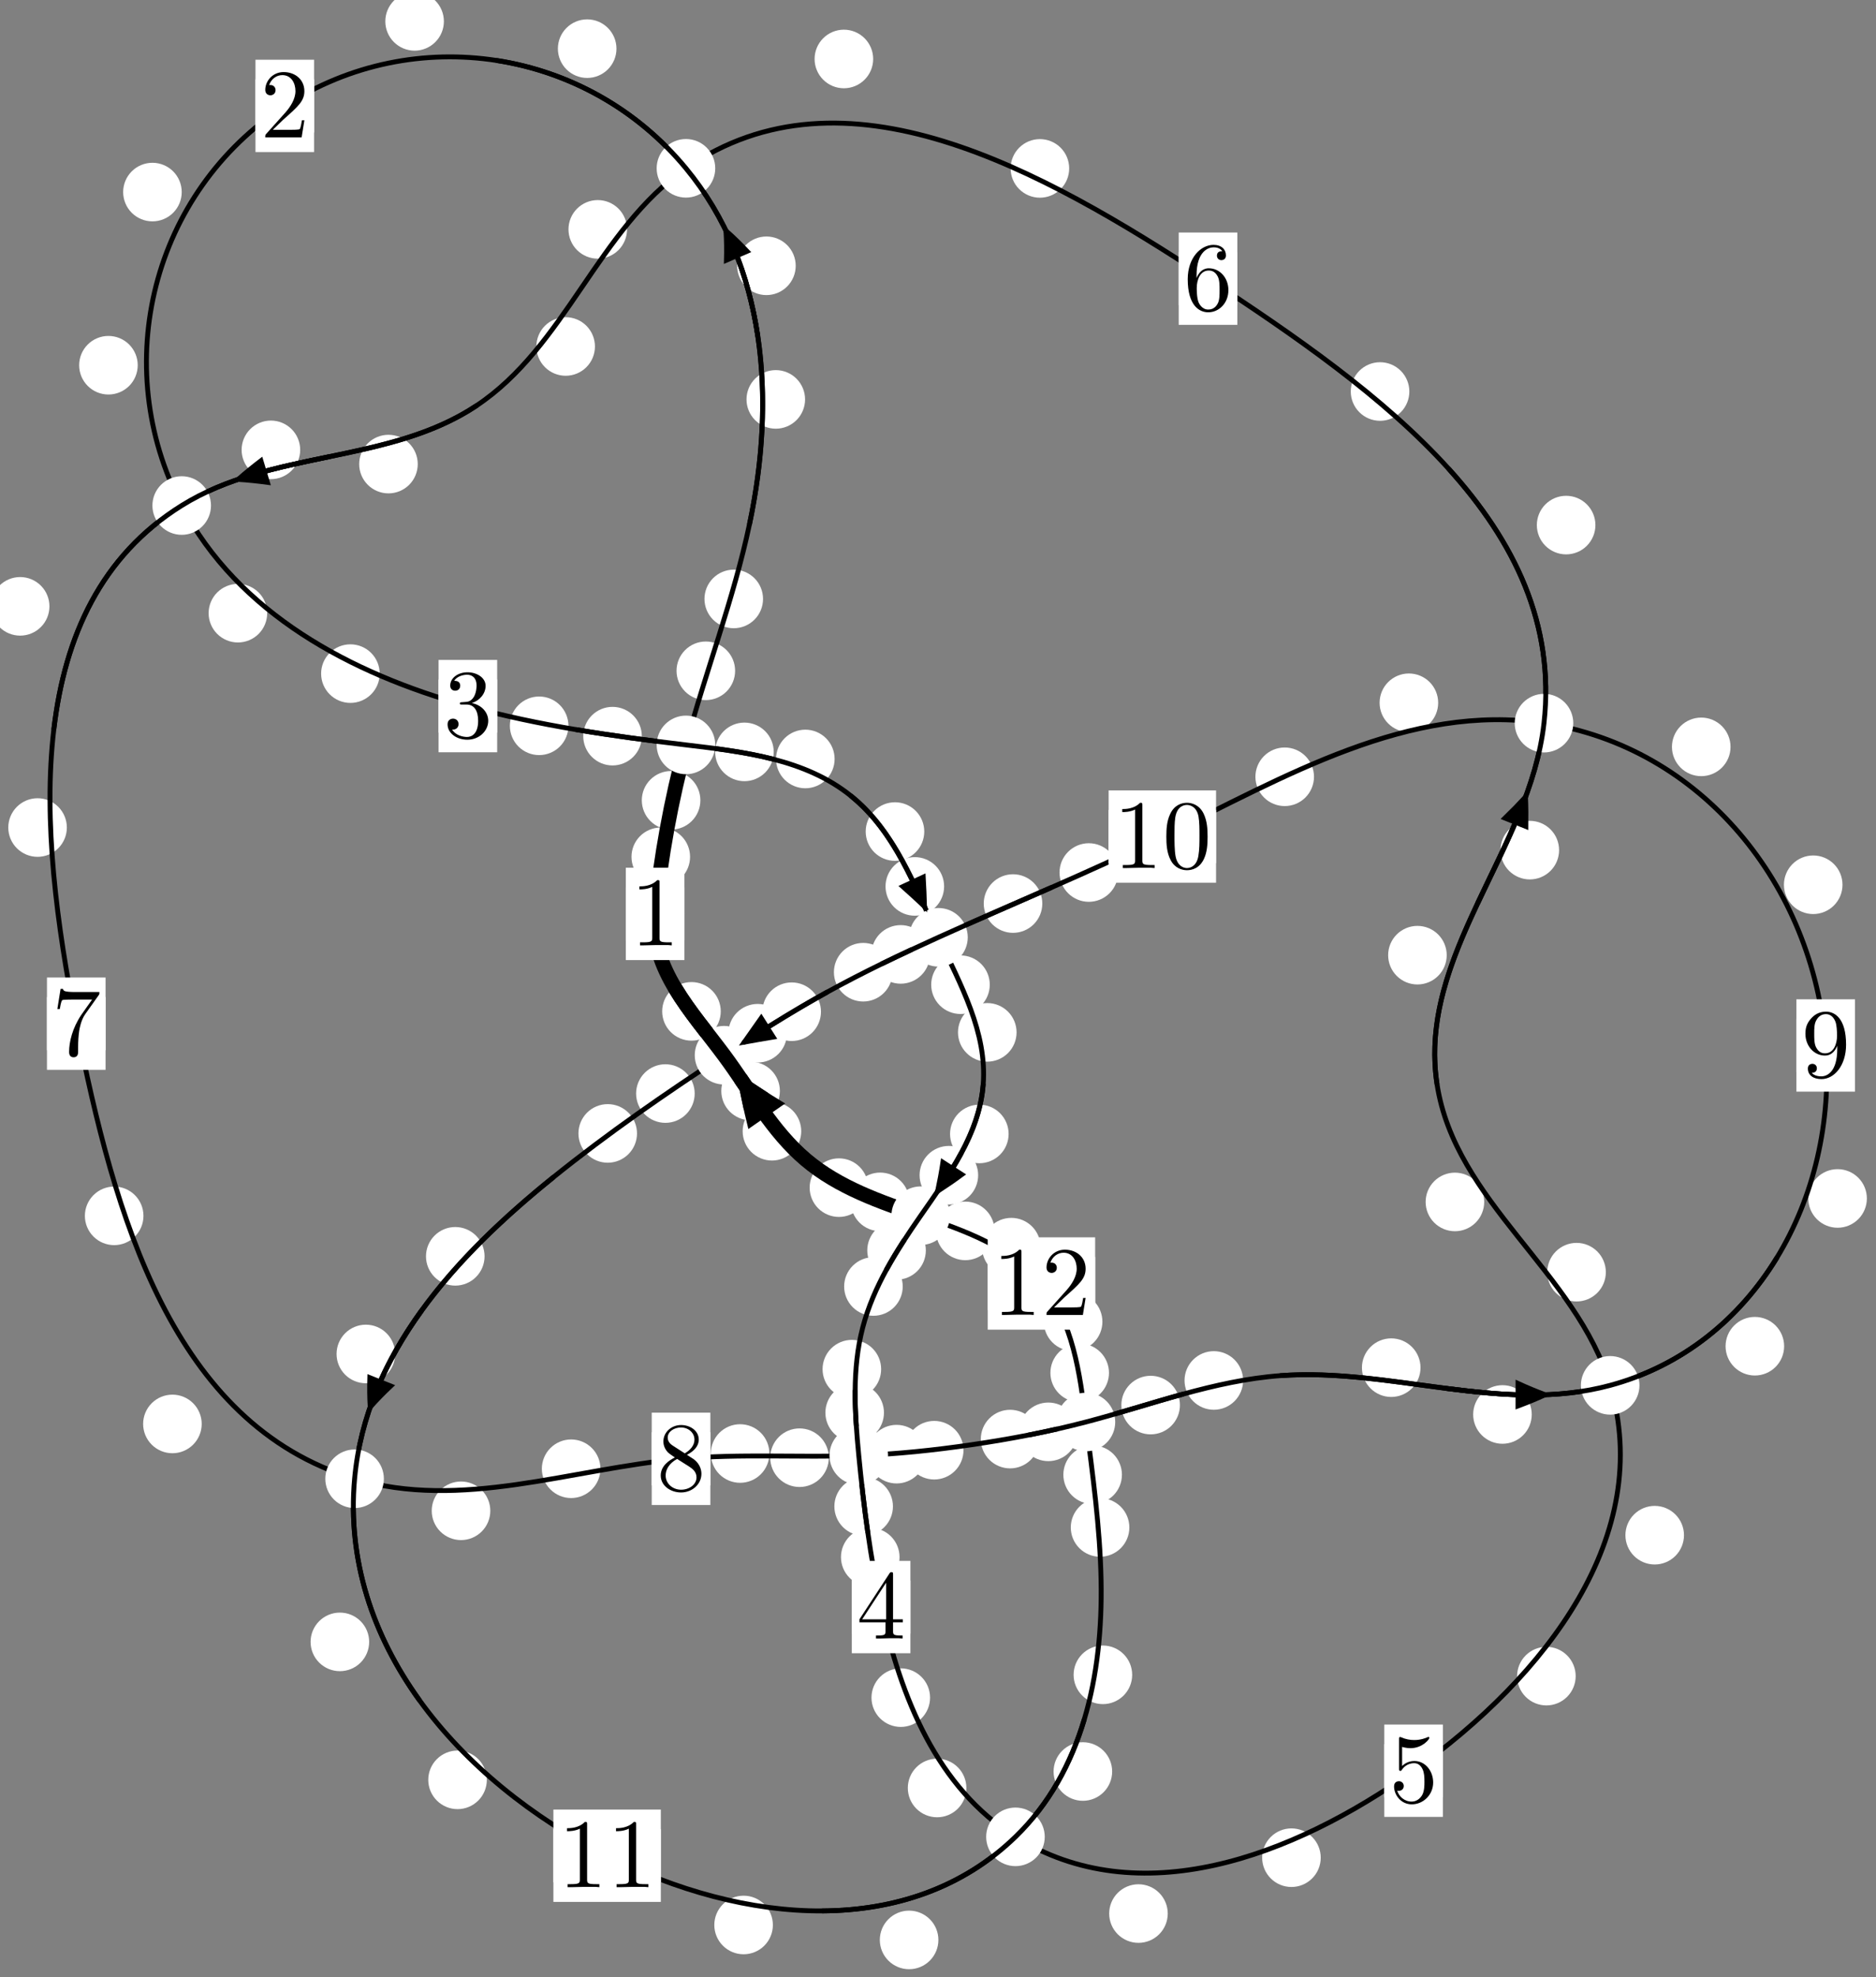 <?xml version="1.0"?>
<!-- Created by MetaPost 1.999 on 2021.07.06:0009 -->
<svg version="1.1" xmlns="http://www.w3.org/2000/svg" xmlns:xlink="http://www.w3.org/1999/xlink" width="191.443" height="201.721" viewBox="0 0 191.443 201.721">
<rect x="0" y="0" width="191.443" height="201.721" fill="#808080" stroke="none"/>
<!-- Original BoundingBox: -70.931992 -124.910873 120.511429 76.809662 -->
  <defs>
    <g transform="scale(0.01,0.01)" id="GLYPHcmr10_48">
      <path style="fill-rule: evenodd;" d="M460 -320C460 -400,455 -480,420 -554C374 -650,292 -666,250 -666C190 -666,117 -640,76 -547C44 -478,39 -400,39 -320C39 -245,43 -155,84 -79C127 2,200 22,249 22C303 22,379 1,423 -94C455 -163,460 -241,460 -320M249 -0C210 -0,151 -25,133 -121C122 -181,122 -273,122 -332C122 -396,122 -462,130 -516C149 -635,224 -644,249 -644C282 -644,348 -626,367 -527C377 -471,377 -395,377 -332C377 -257,377 -189,366 -125C351 -30,294 -0,249 -0"></path>
    </g>
    <g transform="scale(0.01,0.01)" id="GLYPHcmr10_49">
      <path style="fill-rule: evenodd;" d="M294 -640C294 -664,294 -666,271 -666C209 -602,121 -602,89 -602L89 -571C109 -571,168 -571,220 -597L220 -79C220 -43,217 -31,127 -31L95 -31L95 -0L257 -0L130 -3L217 -3L257 -3L297 -3L384 -3L419 -0L419 -31L387 -31C297 -31,294 -42,294 -79"></path>
    </g>
    <g transform="scale(0.01,0.01)" id="GLYPHcmr10_50">
      <path style="fill-rule: evenodd;" d="M127 -77L233 -180C389 -318,449 -372,449 -472C449 -586,359 -666,237 -666C124 -666,50 -574,50 -485C50 -429,100 -429,103 -429C120 -429,155 -441,155 -482C155 -508,137 -534,102 -534C94 -534,92 -534,89 -533C112 -598,166 -635,224 -635C315 -635,358 -554,358 -472C358 -392,308 -313,253 -251L61 -37C50 -26,50 -24,50 -0L421 -0L449 -174L424 -174C419 -144,412 -100,402 -85C395 -77,329 -77,307 -77"></path>
    </g>
    <g transform="scale(0.01,0.01)" id="GLYPHcmr10_51">
      <path style="fill-rule: evenodd;" d="M290 -352C372 -379,430 -449,430 -528C430 -610,342 -666,246 -666C145 -666,69 -606,69 -530C69 -497,91 -478,120 -478C151 -478,171 -500,171 -529C171 -579,124 -579,109 -579C140 -628,206 -641,242 -641C283 -641,338 -619,338 -529C338 -517,336 -459,310 -415C280 -367,246 -364,221 -363C213 -362,189 -360,182 -360C174 -359,167 -358,167 -348C167 -337,174 -337,191 -337L235 -337C317 -337,354 -269,354 -171C354 -35,285 -6,241 -6C198 -6,123 -23,88 -82C123 -77,154 -99,154 -137C154 -173,127 -193,98 -193C74 -193,42 -179,42 -135C42 -44,135 22,244 22C366 22,457 -69,457 -171C457 -253,394 -331,290 -352"></path>
    </g>
    <g transform="scale(0.01,0.01)" id="GLYPHcmr10_52">
      <path style="fill-rule: evenodd;" d="M294 -165L294 -78C294 -42,292 -31,218 -31L197 -31L197 -0L332 -0L238 -3L290 -3L332 -3L374 -3L427 -3L468 -0L468 -31L447 -31C373 -31,371 -42,371 -78L371 -165L471 -165L471 -196L371 -196L371 -651C371 -671,371 -677,355 -677C346 -677,343 -677,335 -665L28 -196L28 -165M300 -196L56 -196L300 -569"></path>
    </g>
    <g transform="scale(0.01,0.01)" id="GLYPHcmr10_53">
      <path style="fill-rule: evenodd;" d="M449 -201C449 -320,367 -420,259 -420C211 -420,168 -404,132 -369L132 -564C152 -558,185 -551,217 -551C340 -551,410 -642,410 -655C410 -661,407 -666,400 -666C399 -666,397 -666,392 -663C372 -654,323 -634,256 -634C216 -634,170 -641,123 -662C115 -665,113 -665,111 -665C101 -665,101 -657,101 -641L101 -345C101 -327,101 -319,115 -319C122 -319,124 -322,128 -328C139 -344,176 -398,257 -398C309 -398,334 -352,342 -334C358 -297,360 -258,360 -208C360 -173,360 -113,336 -71C312 -32,275 -6,229 -6C156 -6,99 -59,82 -118C85 -117,88 -116,99 -116C132 -116,149 -141,149 -165C149 -189,132 -214,99 -214C85 -214,50 -207,50 -161C50 -75,119 22,231 22C347 22,449 -74,449 -201"></path>
    </g>
    <g transform="scale(0.01,0.01)" id="GLYPHcmr10_54">
      <path style="fill-rule: evenodd;" d="M132 -328L132 -352C132 -605,256 -641,307 -641C331 -641,373 -635,395 -601C380 -601,340 -601,340 -556C340 -525,364 -510,386 -510C402 -510,432 -519,432 -558C432 -618,388 -666,305 -666C177 -666,42 -537,42 -316C42 -49,158 22,251 22C362 22,457 -72,457 -204C457 -331,368 -427,257 -427C189 -427,152 -376,132 -328M251 -6C188 -6,158 -66,152 -81C134 -128,134 -208,134 -226C134 -304,166 -404,256 -404C272 -404,318 -404,349 -342C367 -305,367 -254,367 -205C367 -157,367 -107,350 -71C320 -11,274 -6,251 -6"></path>
    </g>
    <g transform="scale(0.01,0.01)" id="GLYPHcmr10_55">
      <path style="fill-rule: evenodd;" d="M476 -609C485 -621,485 -623,485 -644L242 -644C120 -644,118 -657,114 -676L89 -676L56 -470L81 -470C84 -486,93 -549,106 -561C113 -567,191 -567,204 -567L411 -567C400 -551,321 -442,299 -409C209 -274,176 -135,176 -33C176 -23,176 22,222 22C268 22,268 -23,268 -33L268 -84C268 -139,271 -194,279 -248C283 -271,297 -357,341 -419"></path>
    </g>
    <g transform="scale(0.01,0.01)" id="GLYPHcmr10_56">
      <path style="fill-rule: evenodd;" d="M163 -457C117 -487,113 -521,113 -538C113 -599,178 -641,249 -641C322 -641,386 -589,386 -517C386 -460,347 -412,287 -377M309 -362C381 -399,430 -451,430 -517C430 -609,341 -666,250 -666C150 -666,69 -592,69 -499C69 -481,71 -436,113 -389C124 -377,161 -352,186 -335C128 -306,42 -250,42 -151C42 -45,144 22,249 22C362 22,457 -61,457 -168C457 -204,446 -249,408 -291C389 -312,373 -322,309 -362M209 -320L332 -242C360 -223,407 -193,407 -132C407 -58,332 -6,250 -6C164 -6,92 -68,92 -151C92 -209,124 -273,209 -320"></path>
    </g>
    <g transform="scale(0.01,0.01)" id="GLYPHcmr10_57">
      <path style="fill-rule: evenodd;" d="M367 -318L367 -286C367 -52,263 -6,205 -6C188 -6,134 -8,107 -42C151 -42,159 -71,159 -88C159 -119,135 -134,113 -134C97 -134,67 -125,67 -86C67 -19,121 22,206 22C335 22,457 -114,457 -329C457 -598,342 -666,253 -666C198 -666,149 -648,106 -603C65 -558,42 -516,42 -441C42 -316,130 -218,242 -218C303 -218,344 -260,367 -318M243 -241C227 -241,181 -241,150 -304C132 -341,132 -391,132 -440C132 -494,132 -541,153 -578C180 -628,218 -641,253 -641C299 -641,332 -607,349 -562C361 -530,365 -467,365 -421C365 -338,331 -241,243 -241"></path>
    </g>
  </defs>
  <path d="M70.42 87.418C70.42 86.626,70.106 85.865,69.545 85.305C68.985 84.745,68.224 84.43,67.432 84.43C66.639 84.43,65.879 84.745,65.318 85.305C64.758 85.865,64.443 86.626,64.443 87.418C64.443 88.211,64.758 88.971,65.318 89.532C65.879 90.092,66.639 90.407,67.432 90.407C68.224 90.407,68.985 90.092,69.545 89.532C70.106 88.971,70.42 88.211,70.42 87.418Z" style="fill: rgb(100%,100%,100%);stroke: none;"></path>
  <path d="M69.842 93.241C69.842 92.449,69.527 91.689,68.966 91.128C68.406 90.568,67.646 90.253,66.853 90.253C66.06 90.253,65.3 90.568,64.74 91.128C64.179 91.689,63.864 92.449,63.864 93.241C63.864 94.034,64.179 94.794,64.74 95.355C65.3 95.915,66.06 96.23,66.853 96.23C67.646 96.23,68.406 95.915,68.966 95.355C69.527 94.794,69.842 94.034,69.842 93.241Z" style="fill: rgb(100%,100%,100%);stroke: none;"></path>
  <path d="M75.017 68.439C75.017 67.646,74.702 66.886,74.141 66.326C73.581 65.765,72.82 65.45,72.028 65.45C71.235 65.45,70.475 65.765,69.914 66.326C69.354 66.886,69.039 67.646,69.039 68.439C69.039 69.232,69.354 69.992,69.914 70.552C70.475 71.113,71.235 71.428,72.028 71.428C72.82 71.428,73.581 71.113,74.141 70.552C74.702 69.992,75.017 69.232,75.017 68.439Z" style="fill: rgb(100%,100%,100%);stroke: none;"></path>
  <path d="M71.473 81.652C71.473 80.859,71.158 80.099,70.598 79.539C70.037 78.978,69.277 78.663,68.484 78.663C67.692 78.663,66.931 78.978,66.371 79.539C65.81 80.099,65.495 80.859,65.495 81.652C65.495 82.445,65.81 83.205,66.371 83.765C66.931 84.326,67.692 84.641,68.484 84.641C69.277 84.641,70.037 84.326,70.598 83.765C71.158 83.205,71.473 82.445,71.473 81.652Z" style="fill: rgb(100%,100%,100%);stroke: none;"></path>
  <path d="M82.157 40.75C82.157 39.957,81.842 39.197,81.282 38.637C80.721 38.076,79.961 37.761,79.168 37.761C78.376 37.761,77.615 38.076,77.055 38.637C76.495 39.197,76.18 39.957,76.18 40.75C76.18 41.543,76.495 42.303,77.055 42.863C77.615 43.424,78.376 43.739,79.168 43.739C79.961 43.739,80.721 43.424,81.282 42.863C81.842 42.303,82.157 41.543,82.157 40.75Z" style="fill: rgb(100%,100%,100%);stroke: none;"></path>
  <path d="M77.867 61.106C77.867 60.314,77.552 59.553,76.992 58.993C76.431 58.433,75.671 58.118,74.878 58.118C74.086 58.118,73.326 58.433,72.765 58.993C72.205 59.553,71.89 60.314,71.89 61.106C71.89 61.899,72.205 62.659,72.765 63.22C73.326 63.78,74.086 64.095,74.878 64.095C75.671 64.095,76.431 63.78,76.992 63.22C77.552 62.659,77.867 61.899,77.867 61.106Z" style="fill: rgb(100%,100%,100%);stroke: none;"></path>
  <path d="M62.909 4.965C62.909 4.172,62.594 3.412,62.033 2.851C61.473 2.291,60.713 1.976,59.92 1.976C59.127 1.976,58.367 2.291,57.807 2.851C57.246 3.412,56.931 4.172,56.931 4.965C56.931 5.757,57.246 6.518,57.807 7.078C58.367 7.638,59.127 7.953,59.92 7.953C60.713 7.953,61.473 7.638,62.033 7.078C62.594 6.518,62.909 5.757,62.909 4.965Z" style="fill: rgb(100%,100%,100%);stroke: none;"></path>
  <path d="M81.201 27.118C81.201 26.325,80.886 25.565,80.326 25.005C79.765 24.444,79.005 24.129,78.213 24.129C77.42 24.129,76.66 24.444,76.099 25.005C75.539 25.565,75.224 26.325,75.224 27.118C75.224 27.911,75.539 28.671,76.099 29.231C76.66 29.792,77.42 30.107,78.213 30.107C79.005 30.107,79.765 29.792,80.326 29.231C80.886 28.671,81.201 27.911,81.201 27.118Z" style="fill: rgb(100%,100%,100%);stroke: none;"></path>
  <path d="M18.545 19.596C18.545 18.804,18.23 18.044,17.67 17.483C17.109 16.923,16.349 16.608,15.557 16.608C14.764 16.608,14.004 16.923,13.443 17.483C12.883 18.044,12.568 18.804,12.568 19.596C12.568 20.389,12.883 21.149,13.443 21.71C14.004 22.27,14.764 22.585,15.557 22.585C16.349 22.585,17.109 22.27,17.67 21.71C18.23 21.149,18.545 20.389,18.545 19.596Z" style="fill: rgb(100%,100%,100%);stroke: none;"></path>
  <path d="M45.298 2.179C45.298 1.386,44.983 0.626,44.423 0.066C43.863 -0.495,43.102 -0.81,42.31 -0.81C41.517 -0.81,40.757 -0.495,40.196 0.066C39.636 0.626,39.321 1.386,39.321 2.179C39.321 2.972,39.636 3.732,40.196 4.292C40.757 4.853,41.517 5.168,42.31 5.168C43.102 5.168,43.863 4.853,44.423 4.292C44.983 3.732,45.298 2.972,45.298 2.179Z" style="fill: rgb(100%,100%,100%);stroke: none;"></path>
  <path d="M27.267 62.56C27.267 61.768,26.952 61.007,26.392 60.447C25.831 59.886,25.071 59.571,24.278 59.571C23.486 59.571,22.725 59.886,22.165 60.447C21.605 61.007,21.29 61.768,21.29 62.56C21.29 63.353,21.605 64.113,22.165 64.674C22.725 65.234,23.486 65.549,24.278 65.549C25.071 65.549,25.831 65.234,26.392 64.674C26.952 64.113,27.267 63.353,27.267 62.56Z" style="fill: rgb(100%,100%,100%);stroke: none;"></path>
  <path d="M14.055 37.263C14.055 36.47,13.74 35.71,13.18 35.149C12.619 34.589,11.859 34.274,11.066 34.274C10.274 34.274,9.514 34.589,8.953 35.149C8.393 35.71,8.078 36.47,8.078 37.263C8.078 38.055,8.393 38.815,8.953 39.376C9.514 39.936,10.274 40.251,11.066 40.251C11.859 40.251,12.619 39.936,13.18 39.376C13.74 38.815,14.055 38.055,14.055 37.263Z" style="fill: rgb(100%,100%,100%);stroke: none;"></path>
  <path d="M58.008 74.051C58.008 73.258,57.693 72.498,57.133 71.937C56.572 71.377,55.812 71.062,55.019 71.062C54.227 71.062,53.467 71.377,52.906 71.937C52.346 72.498,52.031 73.258,52.031 74.051C52.031 74.843,52.346 75.603,52.906 76.164C53.467 76.724,54.227 77.039,55.019 77.039C55.812 77.039,56.572 76.724,57.133 76.164C57.693 75.603,58.008 74.843,58.008 74.051Z" style="fill: rgb(100%,100%,100%);stroke: none;"></path>
  <path d="M38.747 68.726C38.747 67.933,38.432 67.173,37.872 66.613C37.311 66.052,36.551 65.737,35.758 65.737C34.966 65.737,34.206 66.052,33.645 66.613C33.085 67.173,32.77 67.933,32.77 68.726C32.77 69.519,33.085 70.279,33.645 70.839C34.206 71.4,34.966 71.715,35.758 71.715C36.551 71.715,37.311 71.4,37.872 70.839C38.432 70.279,38.747 69.519,38.747 68.726Z" style="fill: rgb(100%,100%,100%);stroke: none;"></path>
  <path d="M78.957 76.712C78.957 75.919,78.642 75.159,78.082 74.598C77.521 74.038,76.761 73.723,75.968 73.723C75.176 73.723,74.415 74.038,73.855 74.598C73.294 75.159,72.98 75.919,72.98 76.712C72.98 77.504,73.294 78.264,73.855 78.825C74.415 79.385,75.176 79.7,75.968 79.7C76.761 79.7,77.521 79.385,78.082 78.825C78.642 78.264,78.957 77.504,78.957 76.712Z" style="fill: rgb(100%,100%,100%);stroke: none;"></path>
  <path d="M65.497 75.107C65.497 74.314,65.182 73.554,64.621 72.993C64.061 72.433,63.301 72.118,62.508 72.118C61.715 72.118,60.955 72.433,60.395 72.993C59.834 73.554,59.519 74.314,59.519 75.107C59.519 75.899,59.834 76.66,60.395 77.22C60.955 77.78,61.715 78.095,62.508 78.095C63.301 78.095,64.061 77.78,64.621 77.22C65.182 76.66,65.497 75.899,65.497 75.107Z" style="fill: rgb(100%,100%,100%);stroke: none;"></path>
  <path d="M94.32 84.839C94.32 84.047,94.005 83.286,93.444 82.726C92.884 82.165,92.124 81.851,91.331 81.851C90.538 81.851,89.778 82.165,89.218 82.726C88.657 83.286,88.342 84.047,88.342 84.839C88.342 85.632,88.657 86.392,89.218 86.953C89.778 87.513,90.538 87.828,91.331 87.828C92.124 87.828,92.884 87.513,93.444 86.953C94.005 86.392,94.32 85.632,94.32 84.839Z" style="fill: rgb(100%,100%,100%);stroke: none;"></path>
  <path d="M85.171 77.434C85.171 76.642,84.856 75.881,84.296 75.321C83.735 74.76,82.975 74.445,82.182 74.445C81.39 74.445,80.63 74.76,80.069 75.321C79.509 75.881,79.194 76.642,79.194 77.434C79.194 78.227,79.509 78.987,80.069 79.548C80.63 80.108,81.39 80.423,82.182 80.423C82.975 80.423,83.735 80.108,84.296 79.548C84.856 78.987,85.171 78.227,85.171 77.434Z" style="fill: rgb(100%,100%,100%);stroke: none;"></path>
  <path d="M101.005 100.464C101.005 99.672,100.69 98.912,100.13 98.351C99.569 97.791,98.809 97.476,98.016 97.476C97.224 97.476,96.464 97.791,95.903 98.351C95.343 98.912,95.028 99.672,95.028 100.464C95.028 101.257,95.343 102.017,95.903 102.578C96.464 103.138,97.224 103.453,98.016 103.453C98.809 103.453,99.569 103.138,100.13 102.578C100.69 102.017,101.005 101.257,101.005 100.464Z" style="fill: rgb(100%,100%,100%);stroke: none;"></path>
  <path d="M96.345 90.437C96.345 89.645,96.03 88.884,95.469 88.324C94.909 87.764,94.149 87.449,93.356 87.449C92.563 87.449,91.803 87.764,91.243 88.324C90.682 88.884,90.367 89.645,90.367 90.437C90.367 91.23,90.682 91.99,91.243 92.551C91.803 93.111,92.563 93.426,93.356 93.426C94.149 93.426,94.909 93.111,95.469 92.551C96.03 91.99,96.345 91.23,96.345 90.437Z" style="fill: rgb(100%,100%,100%);stroke: none;"></path>
  <path d="M102.928 115.692C102.928 114.899,102.613 114.139,102.053 113.578C101.492 113.018,100.732 112.703,99.939 112.703C99.147 112.703,98.387 113.018,97.826 113.578C97.266 114.139,96.951 114.899,96.951 115.692C96.951 116.484,97.266 117.245,97.826 117.805C98.387 118.365,99.147 118.68,99.939 118.68C100.732 118.68,101.492 118.365,102.053 117.805C102.613 117.245,102.928 116.484,102.928 115.692Z" style="fill: rgb(100%,100%,100%);stroke: none;"></path>
  <path d="M103.74 105.327C103.74 104.534,103.425 103.774,102.864 103.214C102.304 102.653,101.544 102.338,100.751 102.338C99.958 102.338,99.198 102.653,98.638 103.214C98.077 103.774,97.762 104.534,97.762 105.327C97.762 106.12,98.077 106.88,98.638 107.44C99.198 108.001,99.958 108.316,100.751 108.316C101.544 108.316,102.304 108.001,102.864 107.44C103.425 106.88,103.74 106.12,103.74 105.327Z" style="fill: rgb(100%,100%,100%);stroke: none;"></path>
  <path d="M94.481 127.574C94.481 126.781,94.166 126.021,93.606 125.46C93.045 124.9,92.285 124.585,91.492 124.585C90.7 124.585,89.939 124.9,89.379 125.46C88.818 126.021,88.504 126.781,88.504 127.574C88.504 128.366,88.818 129.126,89.379 129.687C89.939 130.247,90.7 130.562,91.492 130.562C92.285 130.562,93.045 130.247,93.606 129.687C94.166 129.126,94.481 128.366,94.481 127.574Z" style="fill: rgb(100%,100%,100%);stroke: none;"></path>
  <path d="M99.819 119.902C99.819 119.109,99.504 118.349,98.944 117.789C98.383 117.228,97.623 116.913,96.83 116.913C96.038 116.913,95.277 117.228,94.717 117.789C94.157 118.349,93.842 119.109,93.842 119.902C93.842 120.695,94.157 121.455,94.717 122.015C95.277 122.576,96.038 122.891,96.83 122.891C97.623 122.891,98.383 122.576,98.944 122.015C99.504 121.455,99.819 120.695,99.819 119.902Z" style="fill: rgb(100%,100%,100%);stroke: none;"></path>
  <path d="M89.919 139.69C89.919 138.897,89.605 138.137,89.044 137.577C88.484 137.016,87.723 136.701,86.931 136.701C86.138 136.701,85.378 137.016,84.817 137.577C84.257 138.137,83.942 138.897,83.942 139.69C83.942 140.483,84.257 141.243,84.817 141.803C85.378 142.364,86.138 142.679,86.931 142.679C87.723 142.679,88.484 142.364,89.044 141.803C89.605 141.243,89.919 140.483,89.919 139.69Z" style="fill: rgb(100%,100%,100%);stroke: none;"></path>
  <path d="M92.122 131.255C92.122 130.462,91.807 129.702,91.246 129.141C90.686 128.581,89.926 128.266,89.133 128.266C88.34 128.266,87.58 128.581,87.02 129.141C86.459 129.702,86.144 130.462,86.144 131.255C86.144 132.047,86.459 132.807,87.02 133.368C87.58 133.928,88.34 134.243,89.133 134.243C89.926 134.243,90.686 133.928,91.246 133.368C91.807 132.807,92.122 132.047,92.122 131.255Z" style="fill: rgb(100%,100%,100%);stroke: none;"></path>
  <path d="M91.123 153.691C91.123 152.898,90.808 152.138,90.248 151.578C89.687 151.017,88.927 150.702,88.134 150.702C87.342 150.702,86.582 151.017,86.021 151.578C85.461 152.138,85.146 152.898,85.146 153.691C85.146 154.484,85.461 155.244,86.021 155.804C86.582 156.365,87.342 156.68,88.134 156.68C88.927 156.68,89.687 156.365,90.248 155.804C90.808 155.244,91.123 154.484,91.123 153.691Z" style="fill: rgb(100%,100%,100%);stroke: none;"></path>
  <path d="M90.207 144.131C90.207 143.339,89.892 142.578,89.332 142.018C88.771 141.457,88.011 141.143,87.218 141.143C86.426 141.143,85.665 141.457,85.105 142.018C84.545 142.578,84.23 143.339,84.23 144.131C84.23 144.924,84.545 145.684,85.105 146.245C85.665 146.805,86.426 147.12,87.218 147.12C88.011 147.12,88.771 146.805,89.332 146.245C89.892 145.684,90.207 144.924,90.207 144.131Z" style="fill: rgb(100%,100%,100%);stroke: none;"></path>
  <path d="M94.912 173.202C94.912 172.41,94.597 171.649,94.036 171.089C93.476 170.529,92.716 170.214,91.923 170.214C91.13 170.214,90.37 170.529,89.81 171.089C89.249 171.649,88.934 172.41,88.934 173.202C88.934 173.995,89.249 174.755,89.81 175.316C90.37 175.876,91.13 176.191,91.923 176.191C92.716 176.191,93.476 175.876,94.036 175.316C94.597 174.755,94.912 173.995,94.912 173.202Z" style="fill: rgb(100%,100%,100%);stroke: none;"></path>
  <path d="M91.798 158.866C91.798 158.073,91.483 157.313,90.922 156.752C90.362 156.192,89.602 155.877,88.809 155.877C88.016 155.877,87.256 156.192,86.696 156.752C86.135 157.313,85.82 158.073,85.82 158.866C85.82 159.658,86.135 160.419,86.696 160.979C87.256 161.54,88.016 161.854,88.809 161.854C89.602 161.854,90.362 161.54,90.922 160.979C91.483 160.419,91.798 159.658,91.798 158.866Z" style="fill: rgb(100%,100%,100%);stroke: none;"></path>
  <path d="M119.167 195.232C119.167 194.439,118.852 193.679,118.292 193.119C117.731 192.558,116.971 192.243,116.179 192.243C115.386 192.243,114.626 192.558,114.065 193.119C113.505 193.679,113.19 194.439,113.19 195.232C113.19 196.025,113.505 196.785,114.065 197.345C114.626 197.906,115.386 198.221,116.179 198.221C116.971 198.221,117.731 197.906,118.292 197.345C118.852 196.785,119.167 196.025,119.167 195.232Z" style="fill: rgb(100%,100%,100%);stroke: none;"></path>
  <path d="M98.618 182.419C98.618 181.626,98.303 180.866,97.743 180.306C97.182 179.745,96.422 179.43,95.629 179.43C94.837 179.43,94.077 179.745,93.516 180.306C92.956 180.866,92.641 181.626,92.641 182.419C92.641 183.212,92.956 183.972,93.516 184.532C94.077 185.093,94.837 185.408,95.629 185.408C96.422 185.408,97.182 185.093,97.743 184.532C98.303 183.972,98.618 183.212,98.618 182.419Z" style="fill: rgb(100%,100%,100%);stroke: none;"></path>
  <path d="M160.796 171.008C160.796 170.215,160.481 169.455,159.92 168.894C159.36 168.334,158.6 168.019,157.807 168.019C157.014 168.019,156.254 168.334,155.694 168.894C155.133 169.455,154.818 170.215,154.818 171.008C154.818 171.8,155.133 172.56,155.694 173.121C156.254 173.681,157.014 173.996,157.807 173.996C158.6 173.996,159.36 173.681,159.92 173.121C160.481 172.56,160.796 171.8,160.796 171.008Z" style="fill: rgb(100%,100%,100%);stroke: none;"></path>
  <path d="M134.779 189.532C134.779 188.739,134.464 187.979,133.904 187.419C133.343 186.858,132.583 186.543,131.791 186.543C130.998 186.543,130.238 186.858,129.677 187.419C129.117 187.979,128.802 188.739,128.802 189.532C128.802 190.325,129.117 191.085,129.677 191.645C130.238 192.206,130.998 192.521,131.791 192.521C132.583 192.521,133.343 192.206,133.904 191.645C134.464 191.085,134.779 190.325,134.779 189.532Z" style="fill: rgb(100%,100%,100%);stroke: none;"></path>
  <path d="M163.874 129.794C163.874 129.002,163.559 128.242,162.999 127.681C162.438 127.121,161.678 126.806,160.885 126.806C160.093 126.806,159.332 127.121,158.772 127.681C158.211 128.242,157.897 129.002,157.897 129.794C157.897 130.587,158.211 131.347,158.772 131.908C159.332 132.468,160.093 132.783,160.885 132.783C161.678 132.783,162.438 132.468,162.999 131.908C163.559 131.347,163.874 130.587,163.874 129.794Z" style="fill: rgb(100%,100%,100%);stroke: none;"></path>
  <path d="M171.848 156.629C171.848 155.836,171.533 155.076,170.973 154.515C170.412 153.955,169.652 153.64,168.86 153.64C168.067 153.64,167.307 153.955,166.746 154.515C166.186 155.076,165.871 155.836,165.871 156.629C165.871 157.421,166.186 158.182,166.746 158.742C167.307 159.303,168.067 159.617,168.86 159.617C169.652 159.617,170.412 159.303,170.973 158.742C171.533 158.182,171.848 157.421,171.848 156.629Z" style="fill: rgb(100%,100%,100%);stroke: none;"></path>
  <path d="M147.636 97.453C147.636 96.66,147.321 95.9,146.76 95.339C146.2 94.779,145.439 94.464,144.647 94.464C143.854 94.464,143.094 94.779,142.533 95.339C141.973 95.9,141.658 96.66,141.658 97.453C141.658 98.245,141.973 99.006,142.533 99.566C143.094 100.127,143.854 100.441,144.647 100.441C145.439 100.441,146.2 100.127,146.76 99.566C147.321 99.006,147.636 98.245,147.636 97.453Z" style="fill: rgb(100%,100%,100%);stroke: none;"></path>
  <path d="M151.461 122.629C151.461 121.836,151.146 121.076,150.586 120.515C150.025 119.955,149.265 119.64,148.473 119.64C147.68 119.64,146.92 119.955,146.359 120.515C145.799 121.076,145.484 121.836,145.484 122.629C145.484 123.421,145.799 124.182,146.359 124.742C146.92 125.303,147.68 125.617,148.473 125.617C149.265 125.617,150.025 125.303,150.586 124.742C151.146 124.182,151.461 123.421,151.461 122.629Z" style="fill: rgb(100%,100%,100%);stroke: none;"></path>
  <path d="M162.81 53.572C162.81 52.78,162.495 52.02,161.934 51.459C161.374 50.899,160.613 50.584,159.821 50.584C159.028 50.584,158.268 50.899,157.707 51.459C157.147 52.02,156.832 52.78,156.832 53.572C156.832 54.365,157.147 55.125,157.707 55.686C158.268 56.246,159.028 56.561,159.821 56.561C160.613 56.561,161.374 56.246,161.934 55.686C162.495 55.125,162.81 54.365,162.81 53.572Z" style="fill: rgb(100%,100%,100%);stroke: none;"></path>
  <path d="M159.103 86.735C159.103 85.942,158.788 85.182,158.228 84.622C157.668 84.061,156.907 83.746,156.115 83.746C155.322 83.746,154.562 84.061,154.001 84.622C153.441 85.182,153.126 85.942,153.126 86.735C153.126 87.528,153.441 88.288,154.001 88.848C154.562 89.409,155.322 89.724,156.115 89.724C156.907 89.724,157.668 89.409,158.228 88.848C158.788 88.288,159.103 87.528,159.103 86.735Z" style="fill: rgb(100%,100%,100%);stroke: none;"></path>
  <path d="M109.109 17.182C109.109 16.389,108.794 15.629,108.234 15.069C107.673 14.508,106.913 14.193,106.12 14.193C105.328 14.193,104.568 14.508,104.007 15.069C103.447 15.629,103.132 16.389,103.132 17.182C103.132 17.975,103.447 18.735,104.007 19.295C104.568 19.856,105.328 20.171,106.12 20.171C106.913 20.171,107.673 19.856,108.234 19.295C108.794 18.735,109.109 17.975,109.109 17.182Z" style="fill: rgb(100%,100%,100%);stroke: none;"></path>
  <path d="M143.822 39.944C143.822 39.151,143.507 38.391,142.946 37.831C142.386 37.27,141.626 36.955,140.833 36.955C140.04 36.955,139.28 37.27,138.72 37.831C138.159 38.391,137.844 39.151,137.844 39.944C137.844 40.737,138.159 41.497,138.72 42.057C139.28 42.618,140.04 42.933,140.833 42.933C141.626 42.933,142.386 42.618,142.946 42.057C143.507 41.497,143.822 40.737,143.822 39.944Z" style="fill: rgb(100%,100%,100%);stroke: none;"></path>
  <path d="M63.989 23.401C63.989 22.608,63.674 21.848,63.114 21.288C62.553 20.727,61.793 20.412,61 20.412C60.208 20.412,59.448 20.727,58.887 21.288C58.327 21.848,58.012 22.608,58.012 23.401C58.012 24.194,58.327 24.954,58.887 25.514C59.448 26.075,60.208 26.39,61 26.39C61.793 26.39,62.553 26.075,63.114 25.514C63.674 24.954,63.989 24.194,63.989 23.401Z" style="fill: rgb(100%,100%,100%);stroke: none;"></path>
  <path d="M89.106 6.017C89.106 5.224,88.791 4.464,88.23 3.904C87.67 3.343,86.91 3.028,86.117 3.028C85.324 3.028,84.564 3.343,84.004 3.904C83.443 4.464,83.128 5.224,83.128 6.017C83.128 6.81,83.443 7.57,84.004 8.13C84.564 8.691,85.324 9.006,86.117 9.006C86.91 9.006,87.67 8.691,88.23 8.13C88.791 7.57,89.106 6.81,89.106 6.017Z" style="fill: rgb(100%,100%,100%);stroke: none;"></path>
  <path d="M42.631 47.349C42.631 46.556,42.316 45.796,41.756 45.235C41.195 44.675,40.435 44.36,39.643 44.36C38.85 44.36,38.09 44.675,37.529 45.235C36.969 45.796,36.654 46.556,36.654 47.349C36.654 48.141,36.969 48.901,37.529 49.462C38.09 50.022,38.85 50.337,39.643 50.337C40.435 50.337,41.195 50.022,41.756 49.462C42.316 48.901,42.631 48.141,42.631 47.349Z" style="fill: rgb(100%,100%,100%);stroke: none;"></path>
  <path d="M60.714 35.35C60.714 34.557,60.4 33.797,59.839 33.236C59.279 32.676,58.518 32.361,57.726 32.361C56.933 32.361,56.173 32.676,55.612 33.236C55.052 33.797,54.737 34.557,54.737 35.35C54.737 36.142,55.052 36.902,55.612 37.463C56.173 38.023,56.933 38.338,57.726 38.338C58.518 38.338,59.279 38.023,59.839 37.463C60.4 36.902,60.714 36.142,60.714 35.35Z" style="fill: rgb(100%,100%,100%);stroke: none;"></path>
  <path d="M5.045 61.863C5.045 61.07,4.731 60.31,4.17 59.749C3.61 59.189,2.849 58.874,2.057 58.874C1.264 58.874,0.504 59.189,-0.057 59.749C-0.617 60.31,-0.932 61.07,-0.932 61.863C-0.932 62.655,-0.617 63.416,-0.057 63.976C0.504 64.536,1.264 64.851,2.057 64.851C2.849 64.851,3.61 64.536,4.17 63.976C4.731 63.416,5.045 62.655,5.045 61.863Z" style="fill: rgb(100%,100%,100%);stroke: none;"></path>
  <path d="M30.634 45.897C30.634 45.105,30.319 44.345,29.759 43.784C29.198 43.224,28.438 42.909,27.645 42.909C26.853 42.909,26.093 43.224,25.532 43.784C24.972 44.345,24.657 45.105,24.657 45.897C24.657 46.69,24.972 47.45,25.532 48.011C26.093 48.571,26.853 48.886,27.645 48.886C28.438 48.886,29.198 48.571,29.759 48.011C30.319 47.45,30.634 46.69,30.634 45.897Z" style="fill: rgb(100%,100%,100%);stroke: none;"></path>
  <path d="M14.64 124.047C14.64 123.255,14.325 122.494,13.764 121.934C13.204 121.373,12.444 121.059,11.651 121.059C10.858 121.059,10.098 121.373,9.538 121.934C8.977 122.494,8.662 123.255,8.662 124.047C8.662 124.84,8.977 125.6,9.538 126.161C10.098 126.721,10.858 127.036,11.651 127.036C12.444 127.036,13.204 126.721,13.764 126.161C14.325 125.6,14.64 124.84,14.64 124.047Z" style="fill: rgb(100%,100%,100%);stroke: none;"></path>
  <path d="M6.822 84.43C6.822 83.637,6.507 82.877,5.947 82.317C5.386 81.756,4.626 81.441,3.833 81.441C3.041 81.441,2.281 81.756,1.72 82.317C1.16 82.877,0.845 83.637,0.845 84.43C0.845 85.223,1.16 85.983,1.72 86.543C2.281 87.104,3.041 87.419,3.833 87.419C4.626 87.419,5.386 87.104,5.947 86.543C6.507 85.983,6.822 85.223,6.822 84.43Z" style="fill: rgb(100%,100%,100%);stroke: none;"></path>
  <path d="M50.035 154.139C50.035 153.347,49.72 152.587,49.159 152.026C48.599 151.466,47.839 151.151,47.046 151.151C46.253 151.151,45.493 151.466,44.933 152.026C44.372 152.587,44.057 153.347,44.057 154.139C44.057 154.932,44.372 155.692,44.933 156.253C45.493 156.813,46.253 157.128,47.046 157.128C47.839 157.128,48.599 156.813,49.159 156.253C49.72 155.692,50.035 154.932,50.035 154.139Z" style="fill: rgb(100%,100%,100%);stroke: none;"></path>
  <path d="M20.584 145.278C20.584 144.485,20.269 143.725,19.708 143.165C19.148 142.604,18.388 142.289,17.595 142.289C16.802 142.289,16.042 142.604,15.482 143.165C14.921 143.725,14.606 144.485,14.606 145.278C14.606 146.071,14.921 146.831,15.482 147.391C16.042 147.952,16.802 148.267,17.595 148.267C18.388 148.267,19.148 147.952,19.708 147.391C20.269 146.831,20.584 146.071,20.584 145.278Z" style="fill: rgb(100%,100%,100%);stroke: none;"></path>
  <path d="M78.515 148.296C78.515 147.503,78.2 146.743,77.64 146.182C77.079 145.622,76.319 145.307,75.527 145.307C74.734 145.307,73.974 145.622,73.413 146.182C72.853 146.743,72.538 147.503,72.538 148.296C72.538 149.088,72.853 149.848,73.413 150.409C73.974 150.969,74.734 151.284,75.527 151.284C76.319 151.284,77.079 150.969,77.64 150.409C78.2 149.848,78.515 149.088,78.515 148.296Z" style="fill: rgb(100%,100%,100%);stroke: none;"></path>
  <path d="M61.273 149.85C61.273 149.057,60.958 148.297,60.397 147.737C59.837 147.176,59.077 146.861,58.284 146.861C57.491 146.861,56.731 147.176,56.171 147.737C55.61 148.297,55.295 149.057,55.295 149.85C55.295 150.643,55.61 151.403,56.171 151.963C56.731 152.524,57.491 152.839,58.284 152.839C59.077 152.839,59.837 152.524,60.397 151.963C60.958 151.403,61.273 150.643,61.273 149.85Z" style="fill: rgb(100%,100%,100%);stroke: none;"></path>
  <path d="M94.483 148.361C94.483 147.568,94.168 146.808,93.607 146.248C93.047 145.687,92.287 145.372,91.494 145.372C90.701 145.372,89.941 145.687,89.381 146.248C88.82 146.808,88.505 147.568,88.505 148.361C88.505 149.154,88.82 149.914,89.381 150.474C89.941 151.035,90.701 151.35,91.494 151.35C92.287 151.35,93.047 151.035,93.607 150.474C94.168 149.914,94.483 149.154,94.483 148.361Z" style="fill: rgb(100%,100%,100%);stroke: none;"></path>
  <path d="M84.58 148.722C84.58 147.93,84.265 147.17,83.704 146.609C83.144 146.049,82.384 145.734,81.591 145.734C80.798 145.734,80.038 146.049,79.478 146.609C78.917 147.17,78.602 147.93,78.602 148.722C78.602 149.515,78.917 150.275,79.478 150.836C80.038 151.396,80.798 151.711,81.591 151.711C82.384 151.711,83.144 151.396,83.704 150.836C84.265 150.275,84.58 149.515,84.58 148.722Z" style="fill: rgb(100%,100%,100%);stroke: none;"></path>
  <path d="M106.068 146.823C106.068 146.031,105.753 145.27,105.192 144.71C104.632 144.149,103.872 143.834,103.079 143.834C102.286 143.834,101.526 144.149,100.966 144.71C100.405 145.27,100.09 146.031,100.09 146.823C100.09 147.616,100.405 148.376,100.966 148.937C101.526 149.497,102.286 149.812,103.079 149.812C103.872 149.812,104.632 149.497,105.192 148.937C105.753 148.376,106.068 147.616,106.068 146.823Z" style="fill: rgb(100%,100%,100%);stroke: none;"></path>
  <path d="M98.324 147.957C98.324 147.165,98.009 146.405,97.448 145.844C96.888 145.284,96.128 144.969,95.335 144.969C94.542 144.969,93.782 145.284,93.222 145.844C92.661 146.405,92.346 147.165,92.346 147.957C92.346 148.75,92.661 149.51,93.222 150.071C93.782 150.631,94.542 150.946,95.335 150.946C96.128 150.946,96.888 150.631,97.448 150.071C98.009 149.51,98.324 148.75,98.324 147.957Z" style="fill: rgb(100%,100%,100%);stroke: none;"></path>
  <path d="M120.411 143.353C120.411 142.561,120.096 141.801,119.535 141.24C118.975 140.68,118.215 140.365,117.422 140.365C116.629 140.365,115.869 140.68,115.309 141.24C114.748 141.801,114.433 142.561,114.433 143.353C114.433 144.146,114.748 144.906,115.309 145.467C115.869 146.027,116.629 146.342,117.422 146.342C118.215 146.342,118.975 146.027,119.535 145.467C120.096 144.906,120.411 144.146,120.411 143.353Z" style="fill: rgb(100%,100%,100%);stroke: none;"></path>
  <path d="M109.969 146.084C109.969 145.291,109.654 144.531,109.093 143.971C108.533 143.41,107.773 143.095,106.98 143.095C106.187 143.095,105.427 143.41,104.867 143.971C104.306 144.531,103.991 145.291,103.991 146.084C103.991 146.877,104.306 147.637,104.867 148.197C105.427 148.758,106.187 149.073,106.98 149.073C107.773 149.073,108.533 148.758,109.093 148.197C109.654 147.637,109.969 146.877,109.969 146.084Z" style="fill: rgb(100%,100%,100%);stroke: none;"></path>
  <path d="M144.961 139.536C144.961 138.743,144.646 137.983,144.085 137.423C143.525 136.862,142.765 136.547,141.972 136.547C141.179 136.547,140.419 136.862,139.859 137.423C139.298 137.983,138.983 138.743,138.983 139.536C138.983 140.329,139.298 141.089,139.859 141.649C140.419 142.21,141.179 142.525,141.972 142.525C142.765 142.525,143.525 142.21,144.085 141.649C144.646 141.089,144.961 140.329,144.961 139.536Z" style="fill: rgb(100%,100%,100%);stroke: none;"></path>
  <path d="M126.858 140.842C126.858 140.049,126.543 139.289,125.982 138.729C125.422 138.168,124.662 137.853,123.869 137.853C123.076 137.853,122.316 138.168,121.756 138.729C121.195 139.289,120.88 140.049,120.88 140.842C120.88 141.635,121.195 142.395,121.756 142.955C122.316 143.516,123.076 143.831,123.869 143.831C124.662 143.831,125.422 143.516,125.982 142.955C126.543 142.395,126.858 141.635,126.858 140.842Z" style="fill: rgb(100%,100%,100%);stroke: none;"></path>
  <path d="M182.069 137.349C182.069 136.556,181.754 135.796,181.194 135.236C180.634 134.675,179.873 134.36,179.081 134.36C178.288 134.36,177.528 134.675,176.967 135.236C176.407 135.796,176.092 136.556,176.092 137.349C176.092 138.142,176.407 138.902,176.967 139.462C177.528 140.023,178.288 140.338,179.081 140.338C179.873 140.338,180.634 140.023,181.194 139.462C181.754 138.902,182.069 138.142,182.069 137.349Z" style="fill: rgb(100%,100%,100%);stroke: none;"></path>
  <path d="M156.313 144.312C156.313 143.52,155.998 142.76,155.437 142.199C154.877 141.639,154.117 141.324,153.324 141.324C152.531 141.324,151.771 141.639,151.211 142.199C150.65 142.76,150.335 143.52,150.335 144.312C150.335 145.105,150.65 145.865,151.211 146.426C151.771 146.986,152.531 147.301,153.324 147.301C154.117 147.301,154.877 146.986,155.437 146.426C155.998 145.865,156.313 145.105,156.313 144.312Z" style="fill: rgb(100%,100%,100%);stroke: none;"></path>
  <path d="M188.024 90.268C188.024 89.476,187.709 88.715,187.149 88.155C186.588 87.595,185.828 87.28,185.035 87.28C184.243 87.28,183.483 87.595,182.922 88.155C182.362 88.715,182.047 89.476,182.047 90.268C182.047 91.061,182.362 91.821,182.922 92.382C183.483 92.942,184.243 93.257,185.035 93.257C185.828 93.257,186.588 92.942,187.149 92.382C187.709 91.821,188.024 91.061,188.024 90.268Z" style="fill: rgb(100%,100%,100%);stroke: none;"></path>
  <path d="M190.511 122.273C190.511 121.48,190.196 120.72,189.636 120.16C189.076 119.599,188.315 119.284,187.523 119.284C186.73 119.284,185.97 119.599,185.409 120.16C184.849 120.72,184.534 121.48,184.534 122.273C184.534 123.066,184.849 123.826,185.409 124.386C185.97 124.947,186.73 125.262,187.523 125.262C188.315 125.262,189.076 124.947,189.636 124.386C190.196 123.826,190.511 123.066,190.511 122.273Z" style="fill: rgb(100%,100%,100%);stroke: none;"></path>
  <path d="M146.764 71.701C146.764 70.908,146.449 70.148,145.889 69.587C145.328 69.027,144.568 68.712,143.775 68.712C142.983 68.712,142.222 69.027,141.662 69.587C141.101 70.148,140.786 70.908,140.786 71.701C140.786 72.493,141.101 73.253,141.662 73.814C142.222 74.374,142.983 74.689,143.775 74.689C144.568 74.689,145.328 74.374,145.889 73.814C146.449 73.253,146.764 72.493,146.764 71.701Z" style="fill: rgb(100%,100%,100%);stroke: none;"></path>
  <path d="M176.598 76.2C176.598 75.407,176.283 74.647,175.722 74.086C175.162 73.526,174.402 73.211,173.609 73.211C172.816 73.211,172.056 73.526,171.496 74.086C170.935 74.647,170.62 75.407,170.62 76.2C170.62 76.992,170.935 77.753,171.496 78.313C172.056 78.874,172.816 79.188,173.609 79.188C174.402 79.188,175.162 78.874,175.722 78.313C176.283 77.753,176.598 76.992,176.598 76.2Z" style="fill: rgb(100%,100%,100%);stroke: none;"></path>
  <path d="M114.101 89.02C114.101 88.227,113.786 87.467,113.225 86.907C112.665 86.346,111.905 86.031,111.112 86.031C110.319 86.031,109.559 86.346,108.999 86.907C108.438 87.467,108.123 88.227,108.123 89.02C108.123 89.813,108.438 90.573,108.999 91.133C109.559 91.694,110.319 92.009,111.112 92.009C111.905 92.009,112.665 91.694,113.225 91.133C113.786 90.573,114.101 89.813,114.101 89.02Z" style="fill: rgb(100%,100%,100%);stroke: none;"></path>
  <path d="M134.091 79.251C134.091 78.459,133.776 77.699,133.215 77.138C132.655 76.578,131.895 76.263,131.102 76.263C130.309 76.263,129.549 76.578,128.989 77.138C128.428 77.699,128.113 78.459,128.113 79.251C128.113 80.044,128.428 80.804,128.989 81.365C129.549 81.925,130.309 82.24,131.102 82.24C131.895 82.24,132.655 81.925,133.215 81.365C133.776 80.804,134.091 80.044,134.091 79.251Z" style="fill: rgb(100%,100%,100%);stroke: none;"></path>
  <path d="M94.902 97.374C94.902 96.581,94.587 95.821,94.026 95.26C93.466 94.7,92.706 94.385,91.913 94.385C91.12 94.385,90.36 94.7,89.8 95.26C89.239 95.821,88.924 96.581,88.924 97.374C88.924 98.166,89.239 98.927,89.8 99.487C90.36 100.048,91.12 100.362,91.913 100.362C92.706 100.362,93.466 100.048,94.026 99.487C94.587 98.927,94.902 98.166,94.902 97.374Z" style="fill: rgb(100%,100%,100%);stroke: none;"></path>
  <path d="M106.366 92.186C106.366 91.393,106.051 90.633,105.491 90.073C104.93 89.512,104.17 89.197,103.377 89.197C102.585 89.197,101.824 89.512,101.264 90.073C100.704 90.633,100.389 91.393,100.389 92.186C100.389 92.979,100.704 93.739,101.264 94.299C101.824 94.86,102.585 95.175,103.377 95.175C104.17 95.175,104.93 94.86,105.491 94.299C106.051 93.739,106.366 92.979,106.366 92.186Z" style="fill: rgb(100%,100%,100%);stroke: none;"></path>
  <path d="M83.779 103.221C83.779 102.428,83.465 101.668,82.904 101.108C82.344 100.547,81.583 100.232,80.791 100.232C79.998 100.232,79.238 100.547,78.677 101.108C78.117 101.668,77.802 102.428,77.802 103.221C77.802 104.014,78.117 104.774,78.677 105.334C79.238 105.895,79.998 106.21,80.791 106.21C81.583 106.21,82.344 105.895,82.904 105.334C83.465 104.774,83.779 104.014,83.779 103.221Z" style="fill: rgb(100%,100%,100%);stroke: none;"></path>
  <path d="M91.076 99.191C91.076 98.398,90.761 97.638,90.201 97.077C89.64 96.517,88.88 96.202,88.088 96.202C87.295 96.202,86.535 96.517,85.974 97.077C85.414 97.638,85.099 98.398,85.099 99.191C85.099 99.983,85.414 100.743,85.974 101.304C86.535 101.864,87.295 102.179,88.088 102.179C88.88 102.179,89.64 101.864,90.201 101.304C90.761 100.743,91.076 99.983,91.076 99.191Z" style="fill: rgb(100%,100%,100%);stroke: none;"></path>
  <path d="M70.892 111.57C70.892 110.778,70.577 110.018,70.016 109.457C69.456 108.897,68.696 108.582,67.903 108.582C67.11 108.582,66.35 108.897,65.79 109.457C65.229 110.018,64.914 110.778,64.914 111.57C64.914 112.363,65.229 113.123,65.79 113.684C66.35 114.244,67.11 114.559,67.903 114.559C68.696 114.559,69.456 114.244,70.016 113.684C70.577 113.123,70.892 112.363,70.892 111.57Z" style="fill: rgb(100%,100%,100%);stroke: none;"></path>
  <path d="M80.31 105.415C80.31 104.623,79.995 103.863,79.435 103.302C78.874 102.742,78.114 102.427,77.321 102.427C76.529 102.427,75.769 102.742,75.208 103.302C74.648 103.863,74.333 104.623,74.333 105.415C74.333 106.208,74.648 106.968,75.208 107.529C75.769 108.089,76.529 108.404,77.321 108.404C78.114 108.404,78.874 108.089,79.435 107.529C79.995 106.968,80.31 106.208,80.31 105.415Z" style="fill: rgb(100%,100%,100%);stroke: none;"></path>
  <path d="M49.449 128.177C49.449 127.384,49.134 126.624,48.573 126.064C48.013 125.503,47.252 125.188,46.46 125.188C45.667 125.188,44.907 125.503,44.346 126.064C43.786 126.624,43.471 127.384,43.471 128.177C43.471 128.97,43.786 129.73,44.346 130.29C44.907 130.851,45.667 131.166,46.46 131.166C47.252 131.166,48.013 130.851,48.573 130.29C49.134 129.73,49.449 128.97,49.449 128.177Z" style="fill: rgb(100%,100%,100%);stroke: none;"></path>
  <path d="M65.006 115.638C65.006 114.845,64.691 114.085,64.131 113.524C63.57 112.964,62.81 112.649,62.018 112.649C61.225 112.649,60.465 112.964,59.904 113.524C59.344 114.085,59.029 114.845,59.029 115.638C59.029 116.43,59.344 117.191,59.904 117.751C60.465 118.312,61.225 118.627,62.018 118.627C62.81 118.627,63.57 118.312,64.131 117.751C64.691 117.191,65.006 116.43,65.006 115.638Z" style="fill: rgb(100%,100%,100%);stroke: none;"></path>
  <path d="M37.673 167.514C37.673 166.722,37.358 165.961,36.797 165.401C36.237 164.84,35.477 164.526,34.684 164.526C33.891 164.526,33.131 164.84,32.571 165.401C32.01 165.961,31.695 166.722,31.695 167.514C31.695 168.307,32.01 169.067,32.571 169.628C33.131 170.188,33.891 170.503,34.684 170.503C35.477 170.503,36.237 170.188,36.797 169.628C37.358 169.067,37.673 168.307,37.673 167.514Z" style="fill: rgb(100%,100%,100%);stroke: none;"></path>
  <path d="M40.323 138.14C40.323 137.347,40.008 136.587,39.448 136.026C38.887 135.466,38.127 135.151,37.334 135.151C36.542 135.151,35.782 135.466,35.221 136.026C34.661 136.587,34.346 137.347,34.346 138.14C34.346 138.932,34.661 139.692,35.221 140.253C35.782 140.813,36.542 141.128,37.334 141.128C38.127 141.128,38.887 140.813,39.448 140.253C40.008 139.692,40.323 138.932,40.323 138.14Z" style="fill: rgb(100%,100%,100%);stroke: none;"></path>
  <path d="M78.871 196.397C78.871 195.605,78.556 194.845,77.996 194.284C77.435 193.724,76.675 193.409,75.883 193.409C75.09 193.409,74.33 193.724,73.769 194.284C73.209 194.845,72.894 195.605,72.894 196.397C72.894 197.19,73.209 197.95,73.769 198.511C74.33 199.071,75.09 199.386,75.883 199.386C76.675 199.386,77.435 199.071,77.996 198.511C78.556 197.95,78.871 197.19,78.871 196.397Z" style="fill: rgb(100%,100%,100%);stroke: none;"></path>
  <path d="M49.682 181.589C49.682 180.796,49.367 180.036,48.806 179.476C48.246 178.915,47.486 178.6,46.693 178.6C45.9 178.6,45.14 178.915,44.58 179.476C44.019 180.036,43.704 180.796,43.704 181.589C43.704 182.382,44.019 183.142,44.58 183.702C45.14 184.263,45.9 184.578,46.693 184.578C47.486 184.578,48.246 184.263,48.806 183.702C49.367 183.142,49.682 182.382,49.682 181.589Z" style="fill: rgb(100%,100%,100%);stroke: none;"></path>
  <path d="M113.494 180.74C113.494 179.947,113.179 179.187,112.618 178.626C112.058 178.066,111.298 177.751,110.505 177.751C109.712 177.751,108.952 178.066,108.392 178.626C107.831 179.187,107.516 179.947,107.516 180.74C107.516 181.532,107.831 182.292,108.392 182.853C108.952 183.413,109.712 183.728,110.505 183.728C111.298 183.728,112.058 183.413,112.618 182.853C113.179 182.292,113.494 181.532,113.494 180.74Z" style="fill: rgb(100%,100%,100%);stroke: none;"></path>
  <path d="M95.762 197.922C95.762 197.129,95.447 196.369,94.886 195.809C94.326 195.248,93.566 194.933,92.773 194.933C91.98 194.933,91.22 195.248,90.66 195.809C90.099 196.369,89.784 197.129,89.784 197.922C89.784 198.715,90.099 199.475,90.66 200.035C91.22 200.596,91.98 200.911,92.773 200.911C93.566 200.911,94.326 200.596,94.886 200.035C95.447 199.475,95.762 198.715,95.762 197.922Z" style="fill: rgb(100%,100%,100%);stroke: none;"></path>
  <path d="M115.249 155.84C115.249 155.047,114.934 154.287,114.374 153.727C113.813 153.166,113.053 152.851,112.26 152.851C111.468 152.851,110.708 153.166,110.147 153.727C109.587 154.287,109.272 155.047,109.272 155.84C109.272 156.633,109.587 157.393,110.147 157.953C110.708 158.514,111.468 158.829,112.26 158.829C113.053 158.829,113.813 158.514,114.374 157.953C114.934 157.393,115.249 156.633,115.249 155.84Z" style="fill: rgb(100%,100%,100%);stroke: none;"></path>
  <path d="M115.537 170.875C115.537 170.082,115.222 169.322,114.662 168.762C114.101 168.201,113.341 167.886,112.549 167.886C111.756 167.886,110.996 168.201,110.435 168.762C109.875 169.322,109.56 170.082,109.56 170.875C109.56 171.668,109.875 172.428,110.435 172.988C110.996 173.549,111.756 173.864,112.549 173.864C113.341 173.864,114.101 173.549,114.662 172.988C115.222 172.428,115.537 171.668,115.537 170.875Z" style="fill: rgb(100%,100%,100%);stroke: none;"></path>
  <path d="M113.17 140.066C113.17 139.273,112.855 138.513,112.294 137.953C111.734 137.392,110.974 137.077,110.181 137.077C109.388 137.077,108.628 137.392,108.068 137.953C107.507 138.513,107.192 139.273,107.192 140.066C107.192 140.859,107.507 141.619,108.068 142.179C108.628 142.74,109.388 143.055,110.181 143.055C110.974 143.055,111.734 142.74,112.294 142.179C112.855 141.619,113.17 140.859,113.17 140.066Z" style="fill: rgb(100%,100%,100%);stroke: none;"></path>
  <path d="M114.491 150.46C114.491 149.667,114.176 148.907,113.616 148.346C113.055 147.786,112.295 147.471,111.503 147.471C110.71 147.471,109.95 147.786,109.389 148.346C108.829 148.907,108.514 149.667,108.514 150.46C108.514 151.252,108.829 152.012,109.389 152.573C109.95 153.133,110.71 153.448,111.503 153.448C112.295 153.448,113.055 153.133,113.616 152.573C114.176 152.012,114.491 151.252,114.491 150.46Z" style="fill: rgb(100%,100%,100%);stroke: none;"></path>
  <path d="M106.192 127.243C106.192 126.45,105.878 125.69,105.317 125.13C104.757 124.569,103.996 124.254,103.204 124.254C102.411 124.254,101.651 124.569,101.09 125.13C100.53 125.69,100.215 126.45,100.215 127.243C100.215 128.036,100.53 128.796,101.09 129.356C101.651 129.917,102.411 130.232,103.204 130.232C103.996 130.232,104.757 129.917,105.317 129.356C105.878 128.796,106.192 128.036,106.192 127.243Z" style="fill: rgb(100%,100%,100%);stroke: none;"></path>
  <path d="M112.499 134.849C112.499 134.056,112.184 133.296,111.624 132.735C111.063 132.175,110.303 131.86,109.511 131.86C108.718 131.86,107.958 132.175,107.397 132.735C106.837 133.296,106.522 134.056,106.522 134.849C106.522 135.641,106.837 136.401,107.397 136.962C107.958 137.522,108.718 137.837,109.511 137.837C110.303 137.837,111.063 137.522,111.624 136.962C112.184 136.401,112.499 135.641,112.499 134.849Z" style="fill: rgb(100%,100%,100%);stroke: none;"></path>
  <path d="M92.808 122.621C92.808 121.829,92.493 121.068,91.932 120.508C91.372 119.948,90.612 119.633,89.819 119.633C89.026 119.633,88.266 119.948,87.706 120.508C87.145 121.068,86.83 121.829,86.83 122.621C86.83 123.414,87.145 124.174,87.706 124.735C88.266 125.295,89.026 125.61,89.819 125.61C90.612 125.61,91.372 125.295,91.932 124.735C92.493 124.174,92.808 123.414,92.808 122.621Z" style="fill: rgb(100%,100%,100%);stroke: none;"></path>
  <path d="M101.494 125.581C101.494 124.789,101.179 124.028,100.618 123.468C100.058 122.908,99.298 122.593,98.505 122.593C97.712 122.593,96.952 122.908,96.392 123.468C95.831 124.028,95.516 124.789,95.516 125.581C95.516 126.374,95.831 127.134,96.392 127.695C96.952 128.255,97.712 128.57,98.505 128.57C99.298 128.57,100.058 128.255,100.618 127.695C101.179 127.134,101.494 126.374,101.494 125.581Z" style="fill: rgb(100%,100%,100%);stroke: none;"></path>
  <path d="M81.765 115.415C81.765 114.622,81.45 113.862,80.889 113.302C80.329 112.741,79.569 112.426,78.776 112.426C77.983 112.426,77.223 112.741,76.663 113.302C76.102 113.862,75.787 114.622,75.787 115.415C75.787 116.208,76.102 116.968,76.663 117.528C77.223 118.089,77.983 118.404,78.776 118.404C79.569 118.404,80.329 118.089,80.889 117.528C81.45 116.968,81.765 116.208,81.765 115.415Z" style="fill: rgb(100%,100%,100%);stroke: none;"></path>
  <path d="M88.602 121.169C88.602 120.377,88.287 119.617,87.726 119.056C87.166 118.496,86.406 118.181,85.613 118.181C84.82 118.181,84.06 118.496,83.5 119.056C82.939 119.617,82.624 120.377,82.624 121.169C82.624 121.962,82.939 122.722,83.5 123.283C84.06 123.843,84.82 124.158,85.613 124.158C86.406 124.158,87.166 123.843,87.726 123.283C88.287 122.722,88.602 121.962,88.602 121.169Z" style="fill: rgb(100%,100%,100%);stroke: none;"></path>
  <path d="M73.552 103.185C73.552 102.392,73.237 101.632,72.677 101.072C72.116 100.511,71.356 100.196,70.563 100.196C69.771 100.196,69.01 100.511,68.45 101.072C67.89 101.632,67.575 102.392,67.575 103.185C67.575 103.978,67.89 104.738,68.45 105.298C69.01 105.859,69.771 106.174,70.563 106.174C71.356 106.174,72.116 105.859,72.677 105.298C73.237 104.738,73.552 103.978,73.552 103.185Z" style="fill: rgb(100%,100%,100%);stroke: none;"></path>
  <path d="M79.586 111.309C79.586 110.516,79.271 109.756,78.71 109.196C78.15 108.635,77.39 108.32,76.597 108.32C75.804 108.32,75.044 108.635,74.484 109.196C73.923 109.756,73.608 110.516,73.608 111.309C73.608 112.102,73.923 112.862,74.484 113.422C75.044 113.983,75.804 114.298,76.597 114.298C77.39 114.298,78.15 113.983,78.71 113.422C79.271 112.862,79.586 112.102,79.586 111.309Z" style="fill: rgb(100%,100%,100%);stroke: none;"></path>
  <path d="M66.853 93.241C67.432 87.418,68.484 81.652,70 76C72.028 68.439,74.878 61.106,76.493 53.444C79.168 40.75,78.213 27.118,70 17.172C59.92 4.965,42.31 2.179,29.061 10.804C15.557 19.596,11.066 37.263,18.542 51.577C24.278 62.56,35.758 68.726,47.745 72.04C55.019 74.051,62.508 75.107,70 76C75.968 76.712,82.182 77.434,86.865 81.224C91.331 84.839,93.356 90.437,95.769 95.629C98.016 100.464,100.751 105.327,100.333 110.662C99.939 115.692,96.83 119.902,93.957 124.031C91.492 127.574,89.133 131.255,88.041 135.436C86.931 139.69,87.218 144.131,87.637 148.502C88.134 153.691,88.809 158.866,89.916 163.96C91.923 173.202,95.629 182.419,103.626 187.405C116.179 195.232,131.791 189.532,144.253 180.659C157.807 171.008,168.86 156.629,164.316 141.341C160.885 129.794,148.473 122.629,146.644 110.595C144.647 97.453,156.115 86.735,157.562 73.78C159.821 53.572,140.833 39.944,123.277 28.432C106.12 17.182,86.117 6.017,70 17.172C61 23.401,57.726 35.35,48.596 41.408C39.643 47.349,27.645 45.897,18.542 51.577C2.057 61.863,3.833 84.43,7.782 104.442C11.651 124.047,17.595 145.278,36.186 150.872C47.046 154.139,58.284 149.85,69.499 148.839C75.527 148.296,81.591 148.722,87.637 148.502C91.494 148.361,95.335 147.957,99.153 147.398C103.079 146.823,106.98 146.084,110.819 145.08C117.422 143.353,123.869 140.842,130.687 140.35C141.972 139.536,153.324 144.312,164.316 141.341C179.081 137.349,187.523 122.273,186.31 106.666C185.035 90.268,173.609 76.2,157.562 73.78C143.775 71.701,131.102 79.251,118.615 85.353C111.112 89.02,103.377 92.186,95.769 95.629C91.913 97.374,88.088 99.191,84.382 101.237C80.791 103.221,77.321 105.415,73.887 107.66C67.903 111.57,62.018 115.638,56.451 120.124C46.46 128.177,37.334 138.14,36.186 150.872C34.684 167.514,46.693 181.589,61.955 189.332C75.883 196.397,92.773 197.922,103.626 187.405C110.505 180.74,112.549 170.875,112.364 161.263C112.26 155.84,111.503 150.46,110.819 145.08C110.181 140.066,109.511 134.849,106.277 130.95C103.204 127.243,98.505 125.581,93.957 124.031C89.819 122.621,85.613 121.169,82.262 118.349C78.776 115.415,76.597 111.309,73.887 107.66C70.563 103.185,66.301 98.798,66.853 93.241" style="stroke:rgb(0%,0%,0%); stroke-width: 0.498;stroke-linecap: round;stroke-linejoin: round;stroke-miterlimit: 10;fill: none;"></path>
  <path d="M66.853 93.241C67.432 87.418,68.484 81.652,70 76" style="stroke:rgb(0%,0%,0%); stroke-width: 1.494;stroke-linecap: round;stroke-linejoin: round;stroke-miterlimit: 10;fill: none;"></path>
  <path d="M93.957 124.031C89.819 122.621,85.613 121.169,82.262 118.349C78.776 115.415,76.597 111.309,73.887 107.66C70.563 103.185,66.301 98.798,66.853 93.241" style="stroke:rgb(0%,0%,0%); stroke-width: 1.494;stroke-linecap: round;stroke-linejoin: round;stroke-miterlimit: 10;fill: none;"></path>
  <path d="M72.989 76C72.989 75.207,72.674 74.447,72.113 73.887C71.553 73.326,70.793 73.011,70 73.011C69.207 73.011,68.447 73.326,67.887 73.887C67.326 74.447,67.011 75.207,67.011 76C67.011 76.793,67.326 77.553,67.887 78.113C68.447 78.674,69.207 78.989,70 78.989C70.793 78.989,71.553 78.674,72.113 78.113C72.674 77.553,72.989 76.793,72.989 76Z" style="fill: rgb(100%,100%,100%);stroke: none;"></path>
  <path d="M58.791 74.439C62.509 75.066,66.254 75.553,70 76C72.984 76.356,76.03 76.714,78.915 77.458" style="stroke:rgb(0%,0%,0%); stroke-width: 0.498;stroke-linecap: round;stroke-linejoin: round;stroke-miterlimit: 10;fill: none;"></path>
  <path d="M21.531 51.577C21.531 50.784,21.216 50.024,20.656 49.464C20.095 48.903,19.335 48.588,18.542 48.588C17.75 48.588,16.989 48.903,16.429 49.464C15.868 50.024,15.554 50.784,15.554 51.577C15.554 52.37,15.868 53.13,16.429 53.69C16.989 54.251,17.75 54.566,18.542 54.566C19.335 54.566,20.095 54.251,20.656 53.69C21.216 53.13,21.531 52.37,21.531 51.577Z" style="fill: rgb(100%,100%,100%);stroke: none;"></path>
  <path d="M33.625 46.59C28.369 47.68,23.094 48.737,18.542 51.577C10.3 56.72,6.622 64.933,5.499 74.362" style="stroke:rgb(0%,0%,0%); stroke-width: 0.498;stroke-linecap: round;stroke-linejoin: round;stroke-miterlimit: 10;fill: none;"></path>
  <path d="M98.758 95.629C98.758 94.836,98.443 94.076,97.882 93.516C97.322 92.955,96.562 92.64,95.769 92.64C94.976 92.64,94.216 92.955,93.656 93.516C93.095 94.076,92.78 94.836,92.78 95.629C92.78 96.422,93.095 97.182,93.656 97.742C94.216 98.303,94.976 98.618,95.769 98.618C96.562 98.618,97.322 98.303,97.882 97.742C98.443 97.182,98.758 96.422,98.758 95.629Z" style="fill: rgb(100%,100%,100%);stroke: none;"></path>
  <path d="M107.231 90.575C103.409 92.255,99.573 93.907,95.769 95.629C93.841 96.501,91.921 97.392,90.019 98.32" style="stroke:rgb(0%,0%,0%); stroke-width: 0.498;stroke-linecap: round;stroke-linejoin: round;stroke-miterlimit: 10;fill: none;"></path>
  <path d="M90.626 148.502C90.626 147.709,90.311 146.949,89.75 146.389C89.19 145.828,88.43 145.513,87.637 145.513C86.844 145.513,86.084 145.828,85.524 146.389C84.963 146.949,84.648 147.709,84.648 148.502C84.648 149.295,84.963 150.055,85.524 150.615C86.084 151.176,86.844 151.491,87.637 151.491C88.43 151.491,89.19 151.176,89.75 150.615C90.311 150.055,90.626 149.295,90.626 148.502Z" style="fill: rgb(100%,100%,100%);stroke: none;"></path>
  <path d="M87.266 141.925C87.251 144.114,87.428 146.317,87.637 148.502C87.886 151.096,88.179 153.687,88.548 156.267" style="stroke:rgb(0%,0%,0%); stroke-width: 0.498;stroke-linecap: round;stroke-linejoin: round;stroke-miterlimit: 10;fill: none;"></path>
  <path d="M167.305 141.341C167.305 140.548,166.99 139.788,166.43 139.227C165.869 138.667,165.109 138.352,164.316 138.352C163.524 138.352,162.764 138.667,162.203 139.227C161.643 139.788,161.328 140.548,161.328 141.341C161.328 142.133,161.643 142.893,162.203 143.454C162.764 144.014,163.524 144.329,164.316 144.329C165.109 144.329,165.869 144.014,166.43 143.454C166.99 142.893,167.305 142.133,167.305 141.341Z" style="fill: rgb(100%,100%,100%);stroke: none;"></path>
  <path d="M147.611 141.654C153.234 142.375,158.82 142.827,164.316 141.341C171.699 139.345,177.5 134.578,181.305 128.359" style="stroke:rgb(0%,0%,0%); stroke-width: 0.498;stroke-linecap: round;stroke-linejoin: round;stroke-miterlimit: 10;fill: none;"></path>
  <path d="M72.989 17.172C72.989 16.379,72.674 15.619,72.113 15.059C71.553 14.498,70.793 14.183,70 14.183C69.207 14.183,68.447 14.498,67.887 15.059C67.326 15.619,67.011 16.379,67.011 17.172C67.011 17.965,67.326 18.725,67.887 19.285C68.447 19.846,69.207 20.161,70 20.161C70.793 20.161,71.553 19.846,72.113 19.285C72.674 18.725,72.989 17.965,72.989 17.172Z" style="fill: rgb(100%,100%,100%);stroke: none;"></path>
  <path d="M77.329 34.277C76.398 28.039,74.106 22.145,70 17.172C64.96 11.068,58.037 7.32,50.719 6.176" style="stroke:rgb(0%,0%,0%); stroke-width: 0.498;stroke-linecap: round;stroke-linejoin: round;stroke-miterlimit: 10;fill: none;"></path>
  <path d="M39.174 150.872C39.174 150.079,38.859 149.319,38.299 148.758C37.738 148.198,36.978 147.883,36.186 147.883C35.393 147.883,34.633 148.198,34.072 148.758C33.512 149.319,33.197 150.079,33.197 150.872C33.197 151.664,33.512 152.425,34.072 152.985C34.633 153.546,35.393 153.86,36.186 153.86C36.978 153.86,37.738 153.546,38.299 152.985C38.859 152.425,39.174 151.664,39.174 150.872Z" style="fill: rgb(100%,100%,100%);stroke: none;"></path>
  <path d="M43.002 133.743C39.329 138.832,36.76 144.506,36.186 150.872C35.435 159.193,38.062 166.872,42.784 173.439" style="stroke:rgb(0%,0%,0%); stroke-width: 0.498;stroke-linecap: round;stroke-linejoin: round;stroke-miterlimit: 10;fill: none;"></path>
  <path d="M113.807 145.08C113.807 144.287,113.492 143.527,112.932 142.967C112.371 142.406,111.611 142.091,110.819 142.091C110.026 142.091,109.266 142.406,108.705 142.967C108.145 143.527,107.83 144.287,107.83 145.08C107.83 145.873,108.145 146.633,108.705 147.193C109.266 147.754,110.026 148.069,110.819 148.069C111.611 148.069,112.371 147.754,112.932 147.193C113.492 146.633,113.807 145.873,113.807 145.08Z" style="fill: rgb(100%,100%,100%);stroke: none;"></path>
  <path d="M105.019 146.4C106.964 146.018,108.899 145.582,110.819 145.08C114.12 144.217,117.383 143.157,120.672 142.252" style="stroke:rgb(0%,0%,0%); stroke-width: 0.498;stroke-linecap: round;stroke-linejoin: round;stroke-miterlimit: 10;fill: none;"></path>
  <path d="M160.551 73.78C160.551 72.987,160.236 72.227,159.676 71.666C159.115 71.106,158.355 70.791,157.562 70.791C156.77 70.791,156.01 71.106,155.449 71.666C154.889 72.227,154.574 72.987,154.574 73.78C154.574 74.572,154.889 75.333,155.449 75.893C156.01 76.454,156.77 76.769,157.562 76.769C158.355 76.769,159.115 76.454,159.676 75.893C160.236 75.333,160.551 74.572,160.551 73.78Z" style="fill: rgb(100%,100%,100%);stroke: none;"></path>
  <path d="M150.811 92.117C153.61 86.176,156.839 80.257,157.562 73.78C158.692 63.676,154.509 55.217,147.85 47.845" style="stroke:rgb(0%,0%,0%); stroke-width: 0.498;stroke-linecap: round;stroke-linejoin: round;stroke-miterlimit: 10;fill: none;"></path>
  <path d="M76.876 107.66C76.876 106.867,76.561 106.107,76 105.547C75.44 104.986,74.68 104.671,73.887 104.671C73.094 104.671,72.334 104.986,71.774 105.547C71.213 106.107,70.898 106.867,70.898 107.66C70.898 108.453,71.213 109.213,71.774 109.773C72.334 110.334,73.094 110.649,73.887 110.649C74.68 110.649,75.44 110.334,76 109.773C76.561 109.213,76.876 108.453,76.876 107.66Z" style="fill: rgb(100%,100%,100%);stroke: none;"></path>
  <path d="M77.784 113.273C76.464 111.423,75.242 109.485,73.887 107.66C72.225 105.422,70.329 103.207,68.917 100.856" style="stroke:rgb(0%,0%,0%); stroke-width: 1.494;stroke-linecap: round;stroke-linejoin: round;stroke-miterlimit: 10;fill: none;"></path>
  <path d="M106.615 187.405C106.615 186.613,106.3 185.852,105.739 185.292C105.179 184.731,104.419 184.417,103.626 184.417C102.833 184.417,102.073 184.731,101.513 185.292C100.952 185.852,100.637 186.613,100.637 187.405C100.637 188.198,100.952 188.958,101.513 189.519C102.073 190.079,102.833 190.394,103.626 190.394C104.419 190.394,105.179 190.079,105.739 189.519C106.3 188.958,106.615 188.198,106.615 187.405Z" style="fill: rgb(100%,100%,100%);stroke: none;"></path>
  <path d="M83.943 194.962C91.264 194.912,98.2 192.664,103.626 187.405C107.065 184.072,109.296 179.94,110.644 175.439" style="stroke:rgb(0%,0%,0%); stroke-width: 0.498;stroke-linecap: round;stroke-linejoin: round;stroke-miterlimit: 10;fill: none;"></path>
  <path d="M96.946 124.031C96.946 123.239,96.631 122.479,96.07 121.918C95.51 121.358,94.75 121.043,93.957 121.043C93.164 121.043,92.404 121.358,91.844 121.918C91.283 122.479,90.968 123.239,90.968 124.031C90.968 124.824,91.283 125.584,91.844 126.145C92.404 126.705,93.164 127.02,93.957 127.02C94.75 127.02,95.51 126.705,96.07 126.145C96.631 125.584,96.946 124.824,96.946 124.031Z" style="fill: rgb(100%,100%,100%);stroke: none;"></path>
  <path d="M98.075 117.684C96.889 119.882,95.394 121.967,93.957 124.031C92.725 125.802,91.519 127.608,90.484 129.494" style="stroke:rgb(0%,0%,0%); stroke-width: 0.498;stroke-linecap: round;stroke-linejoin: round;stroke-miterlimit: 10;fill: none;"></path>
  <path d="M82.262 118.349C79.473 116.002,77.521 112.905,75.464 109.891" style="stroke:rgb(0%,0%,0%); stroke-width: 0.498;stroke-linecap: round;stroke-linejoin: round;stroke-miterlimit: 10;fill: none;"></path>
  <path d="M79.668 112.598C78.245 111.743,76.861 110.805,75.464 109.891C75.806 111.525,76.121 113.167,76.523 114.778Z" style="stroke:rgb(0%,0%,0%); stroke-width: 0.498;fill: rgb(0%,0%,0%);"></path>
  <path d="M82.262 118.349C79.473 116.002,77.521 112.905,75.464 109.891" style="stroke:rgb(0%,0%,0%); stroke-width: 0.498;stroke-linecap: round;stroke-linejoin: round;stroke-miterlimit: 10;fill: none;"></path>
  <path d="M77.972 111.537C77.133 110.995,76.301 110.439,75.464 109.891C75.669 110.87,75.864 111.852,76.074 112.828Z" style="stroke:rgb(0%,0%,0%); stroke-width: 0.498;fill: rgb(0%,0%,0%);"></path>
  <path d="M76.493 53.444C78.633 43.289,78.45 32.533,74.086 23.545" style="stroke:rgb(0%,0%,0%); stroke-width: 0.498;stroke-linecap: round;stroke-linejoin: round;stroke-miterlimit: 10;fill: none;"></path>
  <path d="M76.238 25.635C75.552 24.908,74.835 24.21,74.086 23.545C74.145 24.545,74.159 25.545,74.13 26.545Z" style="stroke:rgb(0%,0%,0%); stroke-width: 0.498;fill: rgb(0%,0%,0%);"></path>
  <path d="M86.865 81.224C90.438 84.116,92.448 88.277,94.345 92.484" style="stroke:rgb(0%,0%,0%); stroke-width: 0.498;stroke-linecap: round;stroke-linejoin: round;stroke-miterlimit: 10;fill: none;"></path>
  <path d="M92.135 90.456C92.882 91.117,93.615 91.798,94.345 92.484C94.314 91.483,94.278 90.482,94.217 89.487Z" style="stroke:rgb(0%,0%,0%); stroke-width: 0.498;fill: rgb(0%,0%,0%);"></path>
  <path d="M100.333 110.662C100.018 114.686,97.965 118.185,95.686 121.538" style="stroke:rgb(0%,0%,0%); stroke-width: 0.498;stroke-linecap: round;stroke-linejoin: round;stroke-miterlimit: 10;fill: none;"></path>
  <path d="M96.224 118.587C96.076 119.571,95.889 120.556,95.686 121.538C96.524 120.988,97.353 120.424,98.153 119.832Z" style="stroke:rgb(0%,0%,0%); stroke-width: 0.498;fill: rgb(0%,0%,0%);"></path>
  <path d="M146.644 110.595C145.046 100.081,152.066 91.119,155.679 81.322" style="stroke:rgb(0%,0%,0%); stroke-width: 0.498;stroke-linecap: round;stroke-linejoin: round;stroke-miterlimit: 10;fill: none;"></path>
  <path d="M155.713 84.321C155.726 83.318,155.719 82.317,155.679 81.322C155.003 82.053,154.301 82.766,153.582 83.466Z" style="stroke:rgb(0%,0%,0%); stroke-width: 0.498;fill: rgb(0%,0%,0%);"></path>
  <path d="M48.596 41.408C41.433 46.16,32.322 46.182,24.304 48.909" style="stroke:rgb(0%,0%,0%); stroke-width: 0.498;stroke-linecap: round;stroke-linejoin: round;stroke-miterlimit: 10;fill: none;"></path>
  <path d="M26.628 47.012C25.831 47.622,25.053 48.251,24.304 48.909C25.299 48.974,26.294 49.079,27.288 49.211Z" style="stroke:rgb(0%,0%,0%); stroke-width: 0.498;fill: rgb(0%,0%,0%);"></path>
  <path d="M130.687 140.35C139.715 139.699,148.786 142.626,157.681 142.301" style="stroke:rgb(0%,0%,0%); stroke-width: 0.498;stroke-linecap: round;stroke-linejoin: round;stroke-miterlimit: 10;fill: none;"></path>
  <path d="M154.908 143.445C155.848 143.095,156.773 142.716,157.681 142.301C156.746 141.952,155.823 141.566,154.911 141.149Z" style="stroke:rgb(0%,0%,0%); stroke-width: 0.498;fill: rgb(0%,0%,0%);"></path>
  <path d="M84.382 101.237C81.509 102.824,78.714 104.546,75.952 106.321" style="stroke:rgb(0%,0%,0%); stroke-width: 0.498;stroke-linecap: round;stroke-linejoin: round;stroke-miterlimit: 10;fill: none;"></path>
  <path d="M77.68 103.868C77.098 104.681,76.523 105.499,75.952 106.321C76.937 106.143,77.922 105.971,78.908 105.808Z" style="stroke:rgb(0%,0%,0%); stroke-width: 0.498;fill: rgb(0%,0%,0%);"></path>
  <path d="M56.451 120.124C48.458 126.566,41.019 134.231,37.775 143.558" style="stroke:rgb(0%,0%,0%); stroke-width: 0.498;stroke-linecap: round;stroke-linejoin: round;stroke-miterlimit: 10;fill: none;"></path>
  <path d="M37.737 140.558C37.705 141.558,37.717 142.558,37.775 143.558C38.441 142.81,39.14 142.095,39.869 141.409Z" style="stroke:rgb(0%,0%,0%); stroke-width: 0.498;fill: rgb(0%,0%,0%);"></path>
  <path d="M63.862 95.952L69.844 95.952L69.844 88.531L63.862 88.531Z" style="fill: rgb(100%,100%,100%);stroke: none;"></path>
  <path d="M63.862 97.952L69.844 97.952L69.844 90.531L63.862 90.531Z" style="fill: rgb(100%,100%,100%);stroke: none;"></path>
  <g transform="translate(64.362 96.452)" style="fill: rgb(0%,0%,0%);">
    <use xlink:href="#GLYPHcmr10_49"></use>
  </g>
  <path d="M26.071 13.514L32.052 13.514L32.052 6.094L26.071 6.094Z" style="fill: rgb(100%,100%,100%);stroke: none;"></path>
  <path d="M26.071 15.514L32.052 15.514L32.052 8.094L26.071 8.094Z" style="fill: rgb(100%,100%,100%);stroke: none;"></path>
  <g transform="translate(26.571 14.014)" style="fill: rgb(0%,0%,0%);">
    <use xlink:href="#GLYPHcmr10_50"></use>
  </g>
  <path d="M44.754 74.75L50.736 74.75L50.736 67.329L44.754 67.329Z" style="fill: rgb(100%,100%,100%);stroke: none;"></path>
  <path d="M44.754 76.75L50.736 76.75L50.736 69.329L44.754 69.329Z" style="fill: rgb(100%,100%,100%);stroke: none;"></path>
  <g transform="translate(45.254 75.25)" style="fill: rgb(0%,0%,0%);">
    <use xlink:href="#GLYPHcmr10_51"></use>
  </g>
  <path d="M86.925 166.671L92.906 166.671L92.906 159.25L86.925 159.25Z" style="fill: rgb(100%,100%,100%);stroke: none;"></path>
  <path d="M86.925 168.671L92.906 168.671L92.906 161.25L86.925 161.25Z" style="fill: rgb(100%,100%,100%);stroke: none;"></path>
  <g transform="translate(87.425 167.171)" style="fill: rgb(0%,0%,0%);">
    <use xlink:href="#GLYPHcmr10_52"></use>
  </g>
  <path d="M141.262 183.369L147.243 183.369L147.243 175.948L141.262 175.948Z" style="fill: rgb(100%,100%,100%);stroke: none;"></path>
  <path d="M141.262 185.369L147.243 185.369L147.243 177.948L141.262 177.948Z" style="fill: rgb(100%,100%,100%);stroke: none;"></path>
  <g transform="translate(141.762 183.869)" style="fill: rgb(0%,0%,0%);">
    <use xlink:href="#GLYPHcmr10_53"></use>
  </g>
  <path d="M120.286 31.142L126.268 31.142L126.268 23.722L120.286 23.722Z" style="fill: rgb(100%,100%,100%);stroke: none;"></path>
  <path d="M120.286 33.142L126.268 33.142L126.268 25.722L120.286 25.722Z" style="fill: rgb(100%,100%,100%);stroke: none;"></path>
  <g transform="translate(120.786 31.642)" style="fill: rgb(0%,0%,0%);">
    <use xlink:href="#GLYPHcmr10_54"></use>
  </g>
  <path d="M4.792 107.152L10.773 107.152L10.773 99.732L4.792 99.732Z" style="fill: rgb(100%,100%,100%);stroke: none;"></path>
  <path d="M4.792 109.152L10.773 109.152L10.773 101.732L4.792 101.732Z" style="fill: rgb(100%,100%,100%);stroke: none;"></path>
  <g transform="translate(5.292 107.652)" style="fill: rgb(0%,0%,0%);">
    <use xlink:href="#GLYPHcmr10_55"></use>
  </g>
  <path d="M66.508 151.549L72.49 151.549L72.49 144.129L66.508 144.129Z" style="fill: rgb(100%,100%,100%);stroke: none;"></path>
  <path d="M66.508 153.549L72.49 153.549L72.49 146.129L66.508 146.129Z" style="fill: rgb(100%,100%,100%);stroke: none;"></path>
  <g transform="translate(67.008 152.049)" style="fill: rgb(0%,0%,0%);">
    <use xlink:href="#GLYPHcmr10_56"></use>
  </g>
  <path d="M183.319 109.376L189.3 109.376L189.3 101.956L183.319 101.956Z" style="fill: rgb(100%,100%,100%);stroke: none;"></path>
  <path d="M183.319 111.376L189.3 111.376L189.3 103.956L183.319 103.956Z" style="fill: rgb(100%,100%,100%);stroke: none;"></path>
  <g transform="translate(183.819 109.876)" style="fill: rgb(0%,0%,0%);">
    <use xlink:href="#GLYPHcmr10_57"></use>
  </g>
  <path d="M113.134 88.064L124.097 88.064L124.097 80.643L113.134 80.643Z" style="fill: rgb(100%,100%,100%);stroke: none;"></path>
  <path d="M113.134 90.064L124.097 90.064L124.097 82.643L113.134 82.643Z" style="fill: rgb(100%,100%,100%);stroke: none;"></path>
  <g transform="translate(113.634 88.564)" style="fill: rgb(0%,0%,0%);">
    <use xlink:href="#GLYPHcmr10_49"></use>
    <use xlink:href="#GLYPHcmr10_48" x="5"></use>
  </g>
  <path d="M56.473 192.042L67.436 192.042L67.436 184.621L56.473 184.621Z" style="fill: rgb(100%,100%,100%);stroke: none;"></path>
  <path d="M56.473 194.042L67.436 194.042L67.436 186.621L56.473 186.621Z" style="fill: rgb(100%,100%,100%);stroke: none;"></path>
  <g transform="translate(56.973 192.542)" style="fill: rgb(0%,0%,0%);">
    <use xlink:href="#GLYPHcmr10_49"></use>
    <use xlink:href="#GLYPHcmr10_49" x="5"></use>
  </g>
  <path d="M100.796 133.66L111.759 133.66L111.759 126.239L100.796 126.239Z" style="fill: rgb(100%,100%,100%);stroke: none;"></path>
  <path d="M100.796 135.66L111.759 135.66L111.759 128.239L100.796 128.239Z" style="fill: rgb(100%,100%,100%);stroke: none;"></path>
  <g transform="translate(101.296 134.16)" style="fill: rgb(0%,0%,0%);">
    <use xlink:href="#GLYPHcmr10_49"></use>
    <use xlink:href="#GLYPHcmr10_50" x="5"></use>
  </g>
</svg>
